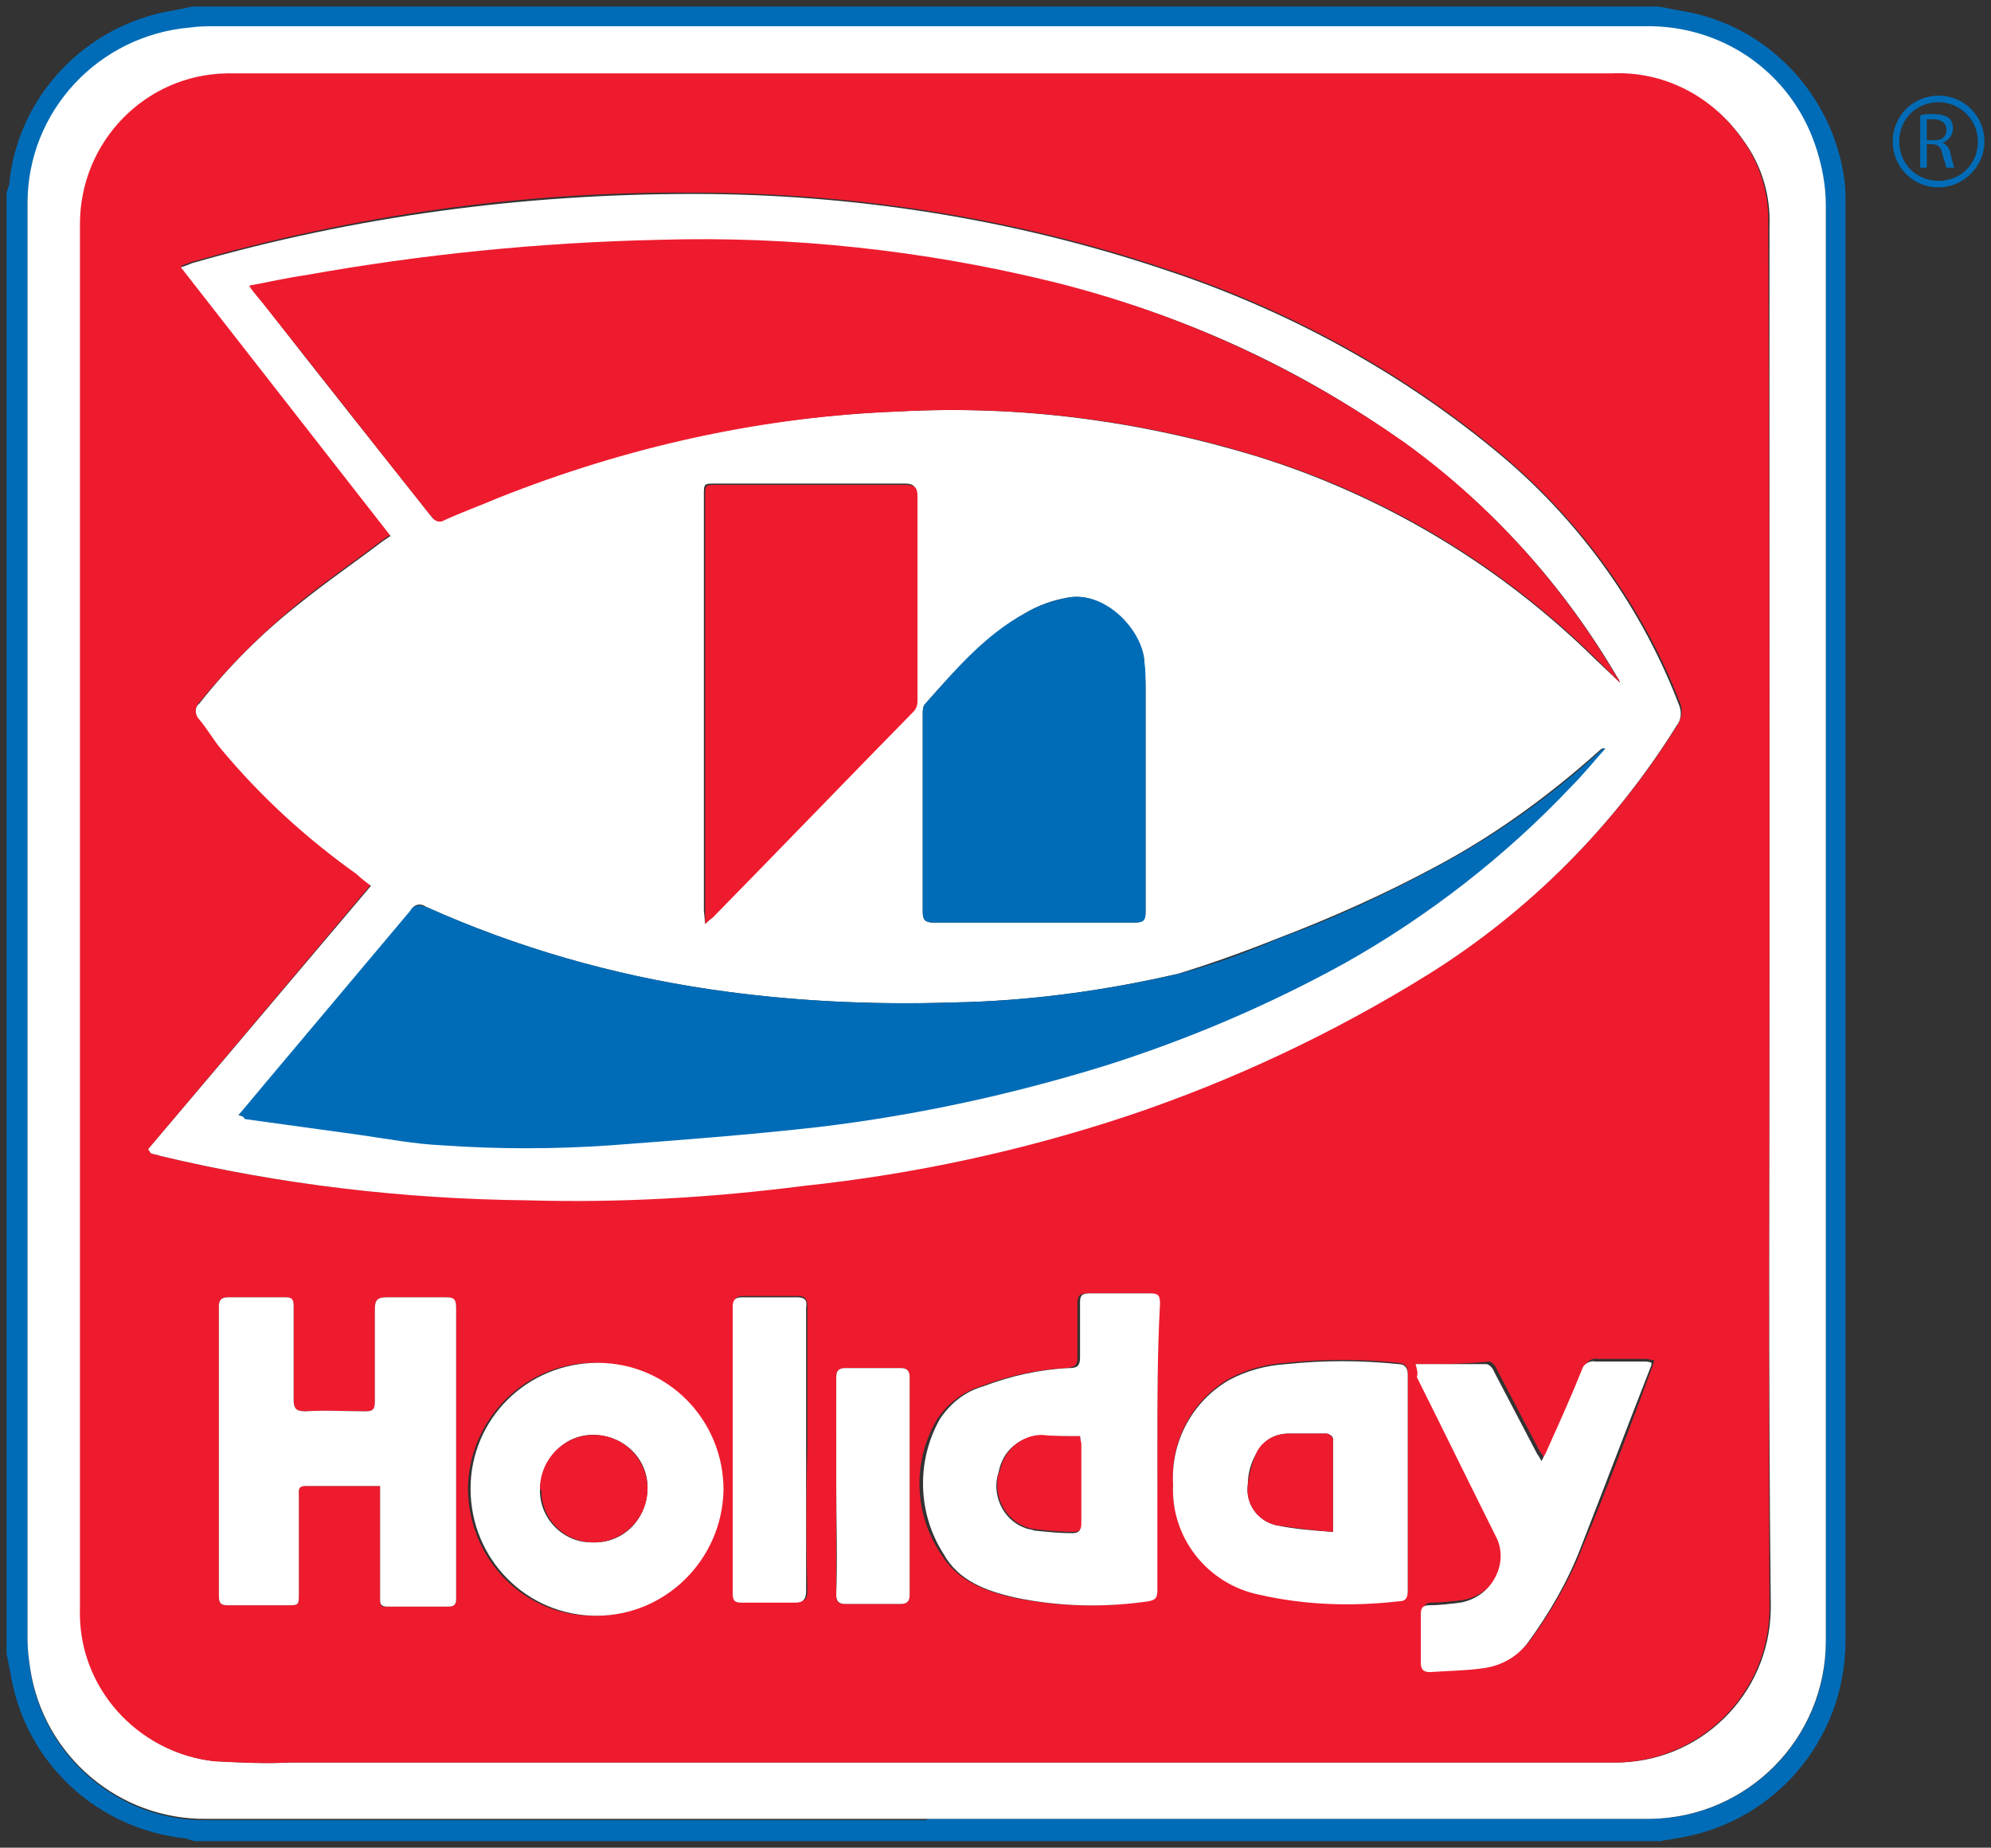 <?xml version="1.0" encoding="utf-8"?>
<!-- Generator: Adobe Illustrator 21.1.0, SVG Export Plug-In . SVG Version: 6.00 Build 0)  -->
<svg version="1.1" id="Layer_1" xmlns="http://www.w3.org/2000/svg" xmlns:xlink="http://www.w3.org/1999/xlink" x="0px" y="0px"
	 viewBox="0 0 151.9 141" style="enable-background:new 0 0 151.9 141;" xml:space="preserve">
<rect x="0" y="0" width="151.9" height="141" fill="#333333" stroke="none"/>
<style type="text/css">
	.st0{fill:#006CB7;}
	.st1{fill:#FFFFFF;}
	.st2{fill:#EE1B2E;}
</style>
<title>CR</title>
<path class="st0" d="M126.5,0.5c0.7,0.1,1.5,0.3,2.2,0.4c6.3,1.2,11.1,6.4,12,12.7c0.1,0.6,0.1,1.3,0.1,1.9c0,36.6,0,73.1,0,109.7
	c0,7.6-5.5,14-13,15.1c-0.4,0.1-0.8,0.1-1.1,0.2H14.8c-0.2-0.1-0.4-0.1-0.6-0.2c-6.8-0.7-12.3-5.8-13.4-12.6c-0.1-0.5-0.2-1-0.3-1.5
	c0-37.2,0-74.3,0-111.5c0.1-0.2,0.1-0.4,0.2-0.6C1.3,7.4,6.5,1.9,13.2,0.8c0.5-0.1,1-0.2,1.5-0.3H126.5z M70.7,138.8h54.9
	c7.5,0.1,13.6-5.9,13.7-13.3c0-0.1,0-0.2,0-0.2c0-36.5,0-73,0-109.5c0-1.6-0.3-3.1-0.8-4.6c-1.9-5.5-7.1-9.2-13-9.1H16.6
	c-0.7,0-1.4,0-2.1,0.1C7.5,2.8,2.1,8.6,2.1,15.6c0,36.5,0,73,0,109.6c0,0.7,0.1,1.5,0.2,2.2c1,6.7,6.8,11.6,13.5,11.5H70.7z"/>
<path class="st1" d="M70.7,138.8H15.8c-6.7,0.1-12.5-4.8-13.5-11.5c-0.1-0.7-0.2-1.4-0.2-2.2c0-36.5,0-73,0-109.6
	c0-7,5.4-12.8,12.4-13.4c0.7-0.1,1.4-0.1,2.1-0.1h108.9c5.9-0.1,11.1,3.5,13,9.1c0.5,1.5,0.8,3,0.8,4.6c0,36.5,0,73,0,109.5
	c0,7.5-6,13.5-13.4,13.6c-0.1,0-0.2,0-0.2,0L70.7,138.8z M135,70c0-17.6,0-35.1,0-52.7c0.1-2.4-0.6-4.7-2-6.6c-2.3-3.3-6-5.2-10-5
	c-34.5,0-69,0-103.5,0c-0.7,0-1.4,0-2.1,0C11.2,5.8,6.1,10.9,6.2,17.2c0,7.5,0,15,0,22.6c0,27.7,0,55.3,0,83
	c-0.1,5.9,4.3,11,10.2,11.6c1.9,0.1,3.8,0.2,5.7,0.1c33.7,0,67.3,0,101,0c6.5,0.1,11.9-5.1,12-11.7c0-0.1,0-0.2,0-0.3
	C134.9,105,135,87.5,135,70L135,70z"/>
<path class="st2" d="M135,70c0,17.5-0.1,35,0,52.5c0.1,6.5-5.1,11.9-11.7,12c-0.1,0-0.2,0-0.3,0c-33.7,0-67.3,0-101,0
	c-1.9,0.1-3.8,0-5.7-0.1c-5.9-0.7-10.4-5.7-10.2-11.7c0-27.7,0-55.3,0-83c0-7.5,0-15,0-22.6c0-6.3,5-11.4,11.2-11.5
	c0.7,0,1.4,0,2.1,0c34.5,0,69,0,103.5,0c4-0.2,7.7,1.7,10,5c1.4,1.9,2.1,4.3,2,6.6C135,34.8,135,52.4,135,70z M11.3,87.7l0.2,0.3
	c0.2,0.1,0.5,0.1,0.7,0.2c9.2,2.2,18.6,3.3,28.1,3.3c7,0.1,14.1-0.3,21.1-1.2c8.5-0.9,16.8-2.7,24.9-5.4c8-2.6,15.6-6.2,22.7-10.6
	c7.7-4.8,14.2-11.3,19-19c0.3-0.5,0.4-1.1,0.2-1.6c-2.8-7.3-7.5-13.8-13.5-18.9c-7.6-6.4-16.4-11.2-25.8-14.3
	c-11.6-3.9-23.8-5.8-36-5.8c-13-0.1-25.8,1.7-38.3,5.3c-0.3,0.1-0.5,0.2-0.8,0.3l16,20.5l-0.6,0.4c-2.1,1.6-4.3,3.1-6.4,4.8
	c-2.8,2.3-5.3,4.8-7.6,7.6c-0.3,0.3-0.4,0.9,0,1.2c0,0,0,0,0,0c0.6,0.8,1.1,1.6,1.7,2.3c3.1,3.5,6.5,6.7,10.3,9.5
	c0.4,0.3,0.7,0.6,1.1,0.9L11.3,87.7z M29,113.4v0.9c0,2.6,0,5.1,0,7.7c0,0.4,0,0.7,0.5,0.6c1.6,0,3.1,0,4.7,0c0.4,0,0.6-0.1,0.6-0.6
	c0-7.4,0-14.8,0-22.2c0-0.6-0.2-0.8-0.8-0.8c-1.5,0-3,0-4.5,0c-0.7,0-0.9,0.2-0.9,0.9c0,2.3,0,4.7,0,7c0,0.6-0.1,0.8-0.7,0.8
	c-1.5,0-3.1-0.1-4.6,0c-0.7,0-0.9-0.2-0.9-0.9c0-2.4,0-4.8,0-7.2c0-0.4-0.2-0.6-0.6-0.6c-1.5,0-2.9,0-4.4,0c-0.5,0-0.7,0.2-0.7,0.7
	c0,7.3,0,14.7,0,22.1c0,0.6,0.2,0.7,0.7,0.7c1.5,0,3,0,4.5,0c0.9,0,0.9,0,0.9-0.9c0-2.5,0-5,0-7.5c0-0.3-0.1-0.7,0.5-0.7
	C25.1,113.4,27,113.4,29,113.4z M88.3,110.5c0-3.7,0-7.3,0-11c0-0.6-0.1-0.8-0.7-0.8c-1.6,0-3.1,0-4.7,0c-0.5,0-0.7,0.2-0.7,0.7
	c0,1.4,0,2.8,0,4.2c0,0.6-0.2,0.7-0.8,0.8c-2.3,0.1-4.5,0.6-6.6,1.4c-1.3,0.4-2.5,1.3-3.3,2.5c-1.9,3.2-1.8,7.2,0.3,10.3
	c1.2,2,3.3,2.8,5.4,3.3c3.4,0.7,6.8,0.8,10.2,0.3c0.6-0.1,0.7-0.3,0.7-0.9C88.3,117.7,88.3,114.1,88.3,110.5z M107.4,113.1
	c0-2.8,0-5.5,0-8.3c0-0.5-0.1-0.7-0.7-0.8c-2.9-0.3-5.7-0.3-8.6,0c-1.5,0.1-3,0.5-4.3,1.2c-2.8,1.6-4.5,4.7-4.3,8
	c-0.2,4.1,2.6,7.6,6.6,8.4c3.5,0.7,7,0.9,10.6,0.5c0.6,0,0.7-0.3,0.7-0.8C107.4,118.6,107.4,115.9,107.4,113.1L107.4,113.1z
	 M45.4,123.3c5.3,0,9.6-4.4,9.6-9.7c0-5.3-4.4-9.6-9.7-9.6c-5.3,0-9.6,4.4-9.6,9.7c0,0,0,0,0,0C35.8,119.1,40.1,123.4,45.4,123.3
	C45.4,123.3,45.4,123.3,45.4,123.3L45.4,123.3z M108,104.1c0.1,0.3,0.2,0.6,0.3,0.8c2,4,4,8.1,6,12.1c0.5,0.9,0.6,2,0.1,2.9
	c-0.5,1.2-1.6,2-2.8,2.2c-0.8,0.1-1.6,0.2-2.4,0.2c-0.4,0-0.6,0.2-0.6,0.6c0,1.3,0,2.6,0,3.8c0,0.5,0.2,0.7,0.7,0.7
	c1.4-0.1,2.8-0.1,4.1-0.3c1.4-0.2,2.6-0.9,3.4-2c1.6-2.2,3-4.6,4-7.2c1.9-4.5,3.6-9.1,5.3-13.7c0-0.1,0.1-0.2,0.1-0.4
	c-0.3,0-0.4-0.1-0.6-0.1c-1.2,0-2.5,0-3.7,0c-0.4-0.1-0.9,0.2-1,0.6c-0.9,2-1.7,4-2.6,6c-0.1,0.3-0.3,0.6-0.5,1
	c-0.1-0.3-0.2-0.4-0.3-0.5c-1.1-2.1-2.2-4.2-3.3-6.3c-0.1-0.3-0.4-0.6-0.6-0.6C111.6,104.1,109.9,104.1,108,104.1z M61.6,110.6
	L61.6,110.6c0-3.6,0-7.3,0-10.9c0-0.6-0.2-0.8-0.7-0.8c-1.4,0-2.8,0-4.2,0c-0.5,0-0.7,0.2-0.7,0.7c0,7.3,0,14.6,0,21.9
	c0,0.6,0.2,0.7,0.7,0.7c1.4,0,2.7,0,4.1,0c0.7,0,0.8-0.2,0.8-0.9C61.5,117.8,61.5,114.2,61.6,110.6L61.6,110.6z M63.8,113.3
	c0,2.8,0,5.6,0,8.4c0,0.5,0.1,0.7,0.7,0.7c1.4,0,2.8,0,4.2,0c0.5,0,0.7-0.2,0.7-0.7c0-5.5,0-11.1,0-16.6c0-0.5-0.2-0.7-0.7-0.7
	c-1.4,0-2.8,0-4.2,0c-0.5,0-0.7,0.2-0.7,0.7C63.9,107.8,63.8,110.5,63.8,113.3L63.8,113.3z"/>
<path class="st1" d="M11.3,87.7l17-20.1c-0.4-0.3-0.8-0.6-1.1-0.9c-3.8-2.7-7.3-5.9-10.3-9.5c-0.6-0.7-1.1-1.6-1.7-2.3
	c-0.3-0.3-0.4-0.9,0-1.2c0,0,0,0,0,0c2.2-2.8,4.8-5.4,7.6-7.6c2.1-1.7,4.3-3.2,6.4-4.8l0.6-0.4l-16-20.5c0.3-0.1,0.6-0.2,0.8-0.3
	c12.5-3.6,25.3-5.3,38.3-5.3c12.2,0,24.4,1.9,36,5.8c9.4,3.1,18.2,7.9,25.8,14.3c6,5.1,10.6,11.6,13.4,18.9c0.2,0.5,0.2,1.1-0.2,1.6
	c-4.8,7.7-11.3,14.2-19,19c-7.1,4.4-14.7,8-22.7,10.7c-8.1,2.7-16.4,4.5-24.9,5.4c-7,0.9-14,1.3-21,1.1c-9.5-0.1-18.9-1.2-28.1-3.4
	c-0.2-0.1-0.5-0.1-0.7-0.2L11.3,87.7z M123.6,52.1c-0.1-0.2-0.1-0.3-0.2-0.4c-4.1-7-9.5-13-16.1-17.8c-8.1-5.8-17.2-10-26.9-12.3
	c-9.8-2.4-19.9-3.5-30-3.2c-9.1,0.2-18.1,1.1-27,2.7c-1.4,0.2-2.8,0.5-4.3,0.8c0.4,0.6,0.8,1,1.1,1.4c4.2,5.4,8.5,10.8,12.7,16.1
	c0.2,0.3,0.6,0.5,0.9,0.3c0,0,0.1,0,0.1-0.1c1.3-0.6,2.7-1.2,4.1-1.7c9.7-3.9,20.1-6.1,30.5-6.5c9.2-0.5,18.4,0.7,27.3,3.4
	c9.7,3,18.6,8.3,25.9,15.5L123.6,52.1z M18.2,85.1c0.3,0.1,0.3,0.1,0.4,0.1l8.7,1.2c2.1,0.3,4.2,0.7,6.3,0.8c4.3,0.3,8.6,0.3,12.9,0
	c5.3-0.4,10.6-0.8,15.9-1.4c7.4-0.9,14.7-2.4,21.9-4.7c6.3-1.9,12.4-4.5,18.2-7.7c6.4-3.6,12.3-8.1,17.3-13.4c0.9-1,1.8-1.9,2.6-2.9
	c-0.2,0-0.3,0.1-0.4,0.2c-3.8,3.4-7.9,6.4-12.4,8.8c-3.9,2.1-7.9,3.9-12.1,5.5c-2.5,1-5,1.9-7.6,2.7c-5.6,1.3-11.4,2.1-17.2,2.2
	c-6.2,0.2-12.4-0.1-18.5-1c-7.5-1.1-14.8-3.2-21.7-6.3c-0.4-0.3-0.9-0.2-1.1,0.2c0,0,0,0,0,0.1c-3.7,4.4-7.4,8.8-11.1,13.2
	L18.2,85.1z M53.8,70.5c0.3-0.3,0.5-0.4,0.6-0.6c5.1-5.2,10.2-10.4,15.2-15.7c0.2-0.2,0.3-0.5,0.3-0.8c0-5.2,0-10.4,0-15.6
	c0-0.7-0.2-0.9-0.9-0.9c-4.8,0-9.6,0-14.4,0c-0.9,0-0.9,0-0.9,0.9c0,10.6,0,21.2,0,31.7L53.8,70.5z M87.4,60.7c0-2.8,0-5.5,0-8.3
	c0-0.7-0.1-1.3-0.1-2c-0.2-2.3-3-5.3-5.8-4.8c-1.2,0.2-2.3,0.6-3.3,1.2c-3,1.7-5.3,4.3-7.6,6.9c-0.2,0.2-0.2,0.5-0.2,0.8
	c0,5,0,10,0,15.1c0,0.6,0.2,0.8,0.8,0.8c5.1,0,10.3,0,15.4,0c0.6,0,0.8-0.2,0.8-0.8C87.4,66.6,87.4,63.7,87.4,60.7L87.4,60.7z"/>
<path class="st1" d="M29,113.4c-2,0-3.9,0-5.7,0c-0.6,0-0.5,0.4-0.5,0.7c0,2.5,0,5,0,7.5c0,0.9,0,0.9-0.9,0.9c-1.5,0-3,0-4.5,0
	c-0.5,0-0.7-0.1-0.7-0.7c0-7.3,0-14.7,0-22.1c0-0.5,0.2-0.7,0.7-0.7c1.5,0,2.9,0,4.4,0c0.4,0,0.6,0.1,0.6,0.6c0,2.4,0,4.8,0,7.2
	c0,0.7,0.2,0.9,0.9,0.9c1.5-0.1,3.1,0,4.6,0c0.6,0,0.7-0.2,0.7-0.8c0-2.3,0-4.7,0-7c0-0.7,0.2-0.9,0.9-0.9c1.5,0,3,0,4.5,0
	c0.6,0,0.8,0.1,0.8,0.8c0,7.4,0,14.8,0,22.2c0,0.5-0.2,0.6-0.6,0.6c-1.6,0-3.1,0-4.7,0c-0.5,0-0.5-0.3-0.5-0.6c0-2.6,0-5.1,0-7.7
	L29,113.4z"/>
<path class="st1" d="M88.3,110.5c0,3.6,0,7.2,0,10.8c0,0.6-0.1,0.8-0.7,0.9c-3.4,0.5-6.9,0.4-10.2-0.3c-2.2-0.5-4.3-1.3-5.4-3.3
	c-2-3.1-2.1-7.1-0.3-10.3c0.8-1.2,1.9-2.1,3.3-2.5c2.1-0.8,4.3-1.3,6.6-1.4c0.6,0,0.8-0.2,0.8-0.8c0-1.4,0-2.8,0-4.2
	c0-0.5,0.1-0.7,0.7-0.7c1.6,0,3.1,0,4.7,0c0.6,0,0.7,0.2,0.7,0.8C88.3,103.2,88.3,106.8,88.3,110.5z M82.4,109.6c-1,0-2,0-3,0
	c-1.6,0-2.9,1.1-3.2,2.7c-0.6,1.7,0.3,3.7,2,4.3c0.2,0.1,0.5,0.1,0.7,0.2c1,0.1,1.9,0.2,2.9,0.2c0.5,0,0.7-0.2,0.6-0.7c0-2,0-4,0-6
	C82.5,110,82.4,109.9,82.4,109.6L82.4,109.6z"/>
<path class="st1" d="M107.4,113.1c0,2.8,0,5.5,0,8.3c0,0.6-0.2,0.8-0.7,0.8c-3.5,0.4-7.1,0.3-10.6-0.5c-4-0.8-6.8-4.4-6.6-8.4
	c-0.2-3.3,1.5-6.4,4.3-8c1.3-0.7,2.8-1.1,4.3-1.2c2.9-0.3,5.7-0.3,8.6,0c0.5,0,0.7,0.3,0.7,0.8C107.4,107.6,107.4,110.4,107.4,113.1
	z M101.7,116.9c0-2.5,0-4.8,0-7.1c0-0.2-0.3-0.4-0.5-0.4c-1,0-2,0-2.9,0c-1.1,0-2,0.6-2.5,1.6c-0.4,0.7-0.6,1.5-0.6,2.3
	c-0.2,1.5,0.8,2.8,2.2,3.1C98.8,116.7,100.3,116.8,101.7,116.9L101.7,116.9z"/>
<path class="st1" d="M45.5,123.3c-5.3,0-9.6-4.3-9.6-9.7c0-5.3,4.3-9.6,9.7-9.6c5.3,0,9.6,4.3,9.6,9.7c0,0,0,0,0,0
	C55.1,119,50.8,123.3,45.5,123.3z M41.2,113.6c-0.1,2.2,1.7,4.1,3.9,4.1c0,0,0.1,0,0.1,0c2.3,0.1,4.1-1.7,4.2-4
	c0.1-2.3-1.7-4.1-4-4.2S41.3,111.3,41.2,113.6C41.2,113.5,41.2,113.6,41.2,113.6z"/>
<path class="st1" d="M108,104.1c1.9,0,3.6,0,5.4,0c0.2,0,0.5,0.3,0.6,0.6c1.1,2.1,2.2,4.2,3.3,6.3c0.1,0.1,0.2,0.3,0.3,0.5
	c0.2-0.4,0.4-0.7,0.5-1c0.9-2,1.8-4,2.6-6c0.1-0.4,0.6-0.7,1-0.6c1.2,0,2.5,0,3.7,0c0.2,0,0.4,0,0.6,0.1c0,0.1,0,0.2-0.1,0.4
	c-1.8,4.6-3.5,9.1-5.3,13.7c-1,2.6-2.4,5-4,7.2c-0.8,1.1-2,1.8-3.4,2c-1.4,0.2-2.7,0.2-4.1,0.3c-0.5,0-0.7-0.2-0.7-0.7
	c0-1.3,0-2.6,0-3.8c0-0.4,0.2-0.6,0.6-0.6c0.8,0,1.6-0.1,2.4-0.2c1.2-0.2,2.3-1,2.8-2.2c0.4-0.9,0.4-2-0.1-2.9c-2-4-4-8.1-6-12.1
	C108.2,104.7,108.1,104.5,108,104.1z"/>
<path class="st1" d="M61.5,110.6c0,3.6,0,7.2,0,10.8c0,0.6-0.2,0.9-0.8,0.9c-1.4,0-2.7,0-4.1,0c-0.5,0-0.7-0.1-0.7-0.7
	c0-7.3,0-14.6,0-21.9c0-0.5,0.2-0.7,0.7-0.7c1.4,0,2.8,0,4.2,0c0.6,0,0.8,0.2,0.7,0.8C61.5,103.3,61.5,107,61.5,110.6L61.5,110.6z"
	/>
<path class="st1" d="M63.8,113.3c0-2.7,0-5.5,0-8.2c0-0.5,0.2-0.7,0.7-0.7c1.4,0,2.8,0,4.2,0c0.5,0,0.7,0.2,0.7,0.7
	c0,5.5,0,11.1,0,16.6c0,0.5-0.2,0.7-0.7,0.7c-1.4,0-2.8,0-4.2,0c-0.5,0-0.7-0.2-0.7-0.7C63.9,118.8,63.8,116,63.8,113.3z"/>
<path class="st2" d="M123.6,52.1l-1.8-1.8c-7.3-7.2-16.1-12.5-25.9-15.5c-8.8-2.7-18-3.9-27.3-3.4c-10.5,0.4-20.8,2.7-30.6,6.6
	c-1.4,0.6-2.8,1.1-4.1,1.7c-0.3,0.2-0.7,0.1-0.9-0.2c0,0,0-0.1-0.1-0.1c-4.3-5.4-8.5-10.8-12.8-16.2c-0.3-0.4-0.7-0.8-1.1-1.4
	c1.6-0.3,2.9-0.6,4.3-0.8c8.9-1.6,17.9-2.5,27-2.7c10.1-0.3,20.2,0.8,30,3.2c9.7,2.4,18.8,6.6,26.9,12.3c6.5,4.7,12,10.8,16.1,17.8
	C123.5,51.8,123.5,51.9,123.6,52.1z"/>
<path class="st0" d="M18.2,85.1l2-2.4c3.7-4.4,7.4-8.8,11.1-13.2c0.2-0.4,0.7-0.5,1.1-0.3c0,0,0,0,0.1,0c6.9,3.1,14.2,5.2,21.7,6.3
	c6.1,0.9,12.3,1.2,18.5,1c5.8-0.1,11.6-0.9,17.3-2.2c2.6-0.7,5.1-1.6,7.6-2.7c4.2-1.5,8.2-3.4,12.1-5.5c4.5-2.4,8.7-5.4,12.4-8.8
	c0.1-0.1,0.3-0.2,0.4-0.2c-0.9,1-1.7,2-2.6,2.9c-5,5.3-10.9,9.9-17.3,13.5c-5.8,3.2-11.9,5.8-18.2,7.8c-7.1,2.2-14.4,3.8-21.9,4.7
	c-5.3,0.6-10.6,1-15.9,1.4c-4.3,0.3-8.6,0.3-12.9,0c-2.1-0.1-4.2-0.5-6.3-0.8l-8.7-1.2C18.5,85.2,18.5,85.1,18.2,85.1z"/>
<path class="st2" d="M53.8,70.5v-0.9c0-10.6,0-21.2,0-31.7c0-0.9,0-0.9,0.9-0.9c4.8,0,9.6,0,14.4,0c0.7,0,0.9,0.2,0.9,0.9
	c0,5.2,0,10.4,0,15.6c0,0.3-0.1,0.6-0.3,0.8C64.6,59.5,59.5,64.8,54.4,70C54.3,70.1,54.1,70.2,53.8,70.5z"/>
<path class="st0" d="M87.4,60.7c0,3,0,5.9,0,8.9c0,0.6-0.1,0.8-0.8,0.8c-5.1,0-10.3,0-15.4,0c-0.6,0-0.8-0.2-0.8-0.8
	c0-5,0-10,0-15.1c0-0.3,0-0.6,0.2-0.8c2.3-2.6,4.5-5.2,7.6-6.9c1-0.6,2.2-1,3.3-1.2c2.8-0.5,5.6,2.4,5.8,4.8c0.1,0.7,0.1,1.3,0.1,2
	C87.4,55.2,87.4,57.9,87.4,60.7z"/>
<path class="st2" d="M82.4,109.6c0,0.3,0.1,0.4,0.1,0.6c0,2,0,4,0,6c0,0.5-0.1,0.7-0.6,0.7c-1,0-1.9-0.1-2.9-0.2
	c-1.8-0.2-3.1-1.9-2.9-3.8c0-0.2,0.1-0.5,0.2-0.7c0.3-1.5,1.6-2.7,3.2-2.7C80.4,109.6,81.4,109.6,82.4,109.6z"/>
<path class="st2" d="M101.7,116.9c-1.4-0.1-2.9-0.3-4.3-0.5c-1.4-0.3-2.4-1.6-2.2-3.1c0.1-0.8,0.3-1.6,0.6-2.3
	c0.4-1,1.4-1.6,2.5-1.6c1,0,2,0,2.9,0c0.2,0,0.5,0.3,0.5,0.4C101.7,112.1,101.7,114.4,101.7,116.9z"/>
<path class="st2" d="M41.2,113.6c0-2.2,1.8-4.1,4.1-4.1c0,0,0,0,0,0c2.3,0,4.1,1.9,4.1,4.1c0,2.3-1.9,4.1-4.1,4.1c-2.2,0-4-1.7-4-4
	C41.2,113.7,41.2,113.6,41.2,113.6z"/>
<path class="st0" d="M147.9,14.3c-2,0-3.5-1.6-3.5-3.5c0-2,1.6-3.5,3.5-3.5c2,0,3.5,1.6,3.5,3.5v0C151.4,12.7,149.8,14.3,147.9,14.3
	z M147.9,7.8c-1.7,0-3,1.3-3,3s1.3,3,3,3s3-1.3,3-3S149.5,7.8,147.9,7.8z"/>
<path class="st0" d="M146.5,8.8c0.3-0.1,0.7-0.1,1-0.1c0.4,0,0.9,0.1,1.2,0.3c0.2,0.2,0.3,0.5,0.3,0.8c0,0.5-0.3,0.9-0.8,1.1l0,0
	c0.3,0.1,0.6,0.5,0.6,0.8c0.1,0.4,0.2,0.8,0.3,1.1h-0.6c-0.1-0.3-0.2-0.7-0.3-1c-0.1-0.6-0.4-0.8-0.8-0.8H147v1.8h-0.5L146.5,8.8z
	 M147,10.7h0.6c0.6,0,0.9-0.3,0.9-0.8s-0.4-0.8-1-0.8c-0.2,0-0.4,0-0.5,0L147,10.7z"/>
</svg>
